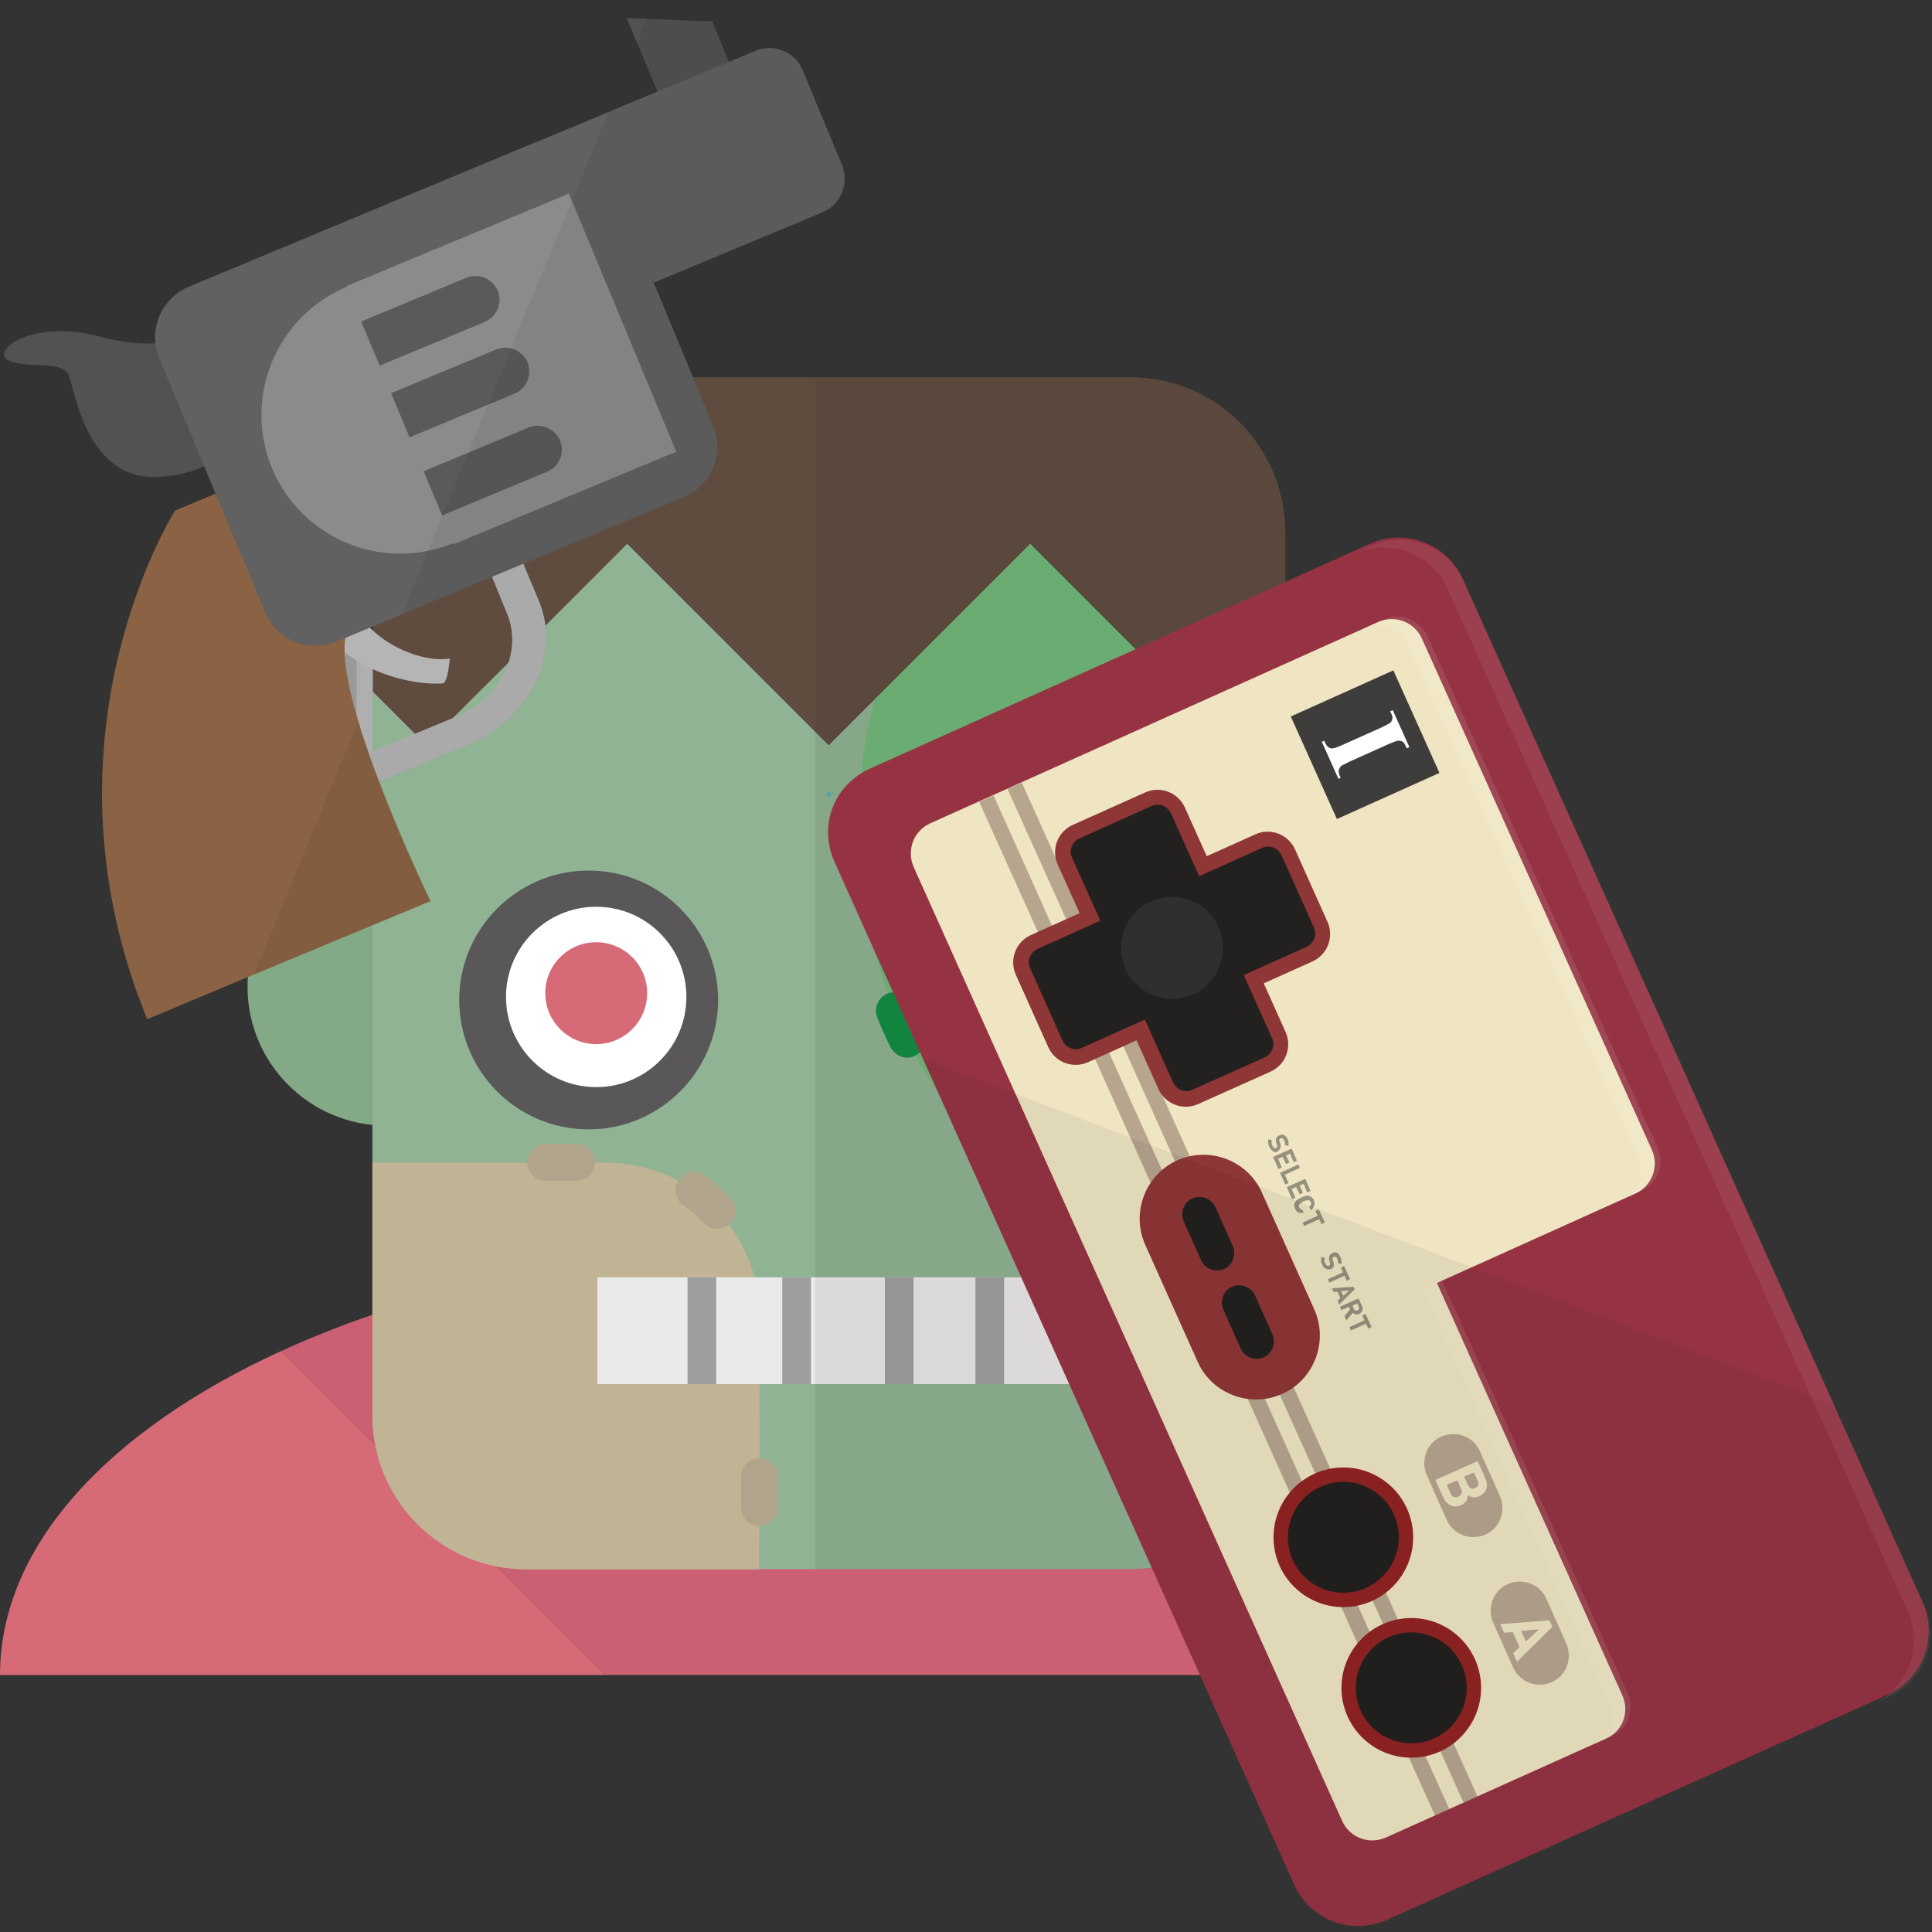 <?xml version="1.0" encoding="utf-8"?>
<!-- Generator: Adobe Illustrator 25.1.0, SVG Export Plug-In . SVG Version: 6.00 Build 0)  -->
<svg version="1.1" id="_x34_" xmlns="http://www.w3.org/2000/svg" xmlns:xlink="http://www.w3.org/1999/xlink" x="0px" y="0px"
	 viewBox="0 0 512 512" style="enable-background:new 0 0 512 512;" xml:space="preserve">
<rect x="0" y="0" width="512" height="512" fill="#333333" stroke="none"/>
<style type="text/css">
	.st0{fill:#D76A77;}
	.st1{fill:#CB6072;}
	.st2{fill:#84A987;}
	.st3{fill:#AFAFAF;}
	.st4{fill:#999A9A;}
	.st5{fill:#C3C4C4;}
	.st6{fill:#95A8AD;}
	.st7{fill:#8FB393;}
	.st8{fill:#C0B495;}
	.st9{fill:#B1A48C;}
	.st10{fill:#71B87A;}
	.st11{fill:#108D43;}
	.st12{fill:#604C3F;}
	.st13{fill:none;stroke:#48B0CA;stroke-miterlimit:10;}
	.st14{fill:#595758;}
	.st15{fill:#FFFFFF;}
	.st16{fill:#EAE9E9;}
	.st17{fill:#9F9E9F;}
	.st18{opacity:8.000000e-02;}
	.st19{fill:#231815;}
	.st20{fill:#963343;}
	.st21{fill:#EFE5C2;}
	.st22{fill:#3F3D3C;}
	.st23{opacity:0.5;fill:#80665B;enable-background:new    ;}
	.st24{fill:#8F3636;}
	.st25{fill:#232120;}
	.st26{opacity:0.5;fill:#3F3D3C;enable-background:new    ;}
	.st27{fill:#932323;}
	.st28{opacity:0.5;}
	.st29{opacity:0.1;}
	.st30{opacity:6.000000e-02;fill:#040000;enable-background:new    ;}
	.st31{opacity:6.000000e-02;fill:#FFFFFF;enable-background:new    ;}
	.st32{fill:none;}
	.st33{fill:#525252;}
	.st34{fill:#616161;}
	.st35{fill:#B5B5B5;}
	.st36{fill:#8B6344;}
	.st37{fill:#8B8B8B;}
	.st38{fill:#595A59;}
</style>
<g>
	<g>
		<path class="st0" d="M0,443.9h160.5L74.6,358C28.9,378.9,0,409.6,0,443.9z"/>
		<path class="st1" d="M218.7,329.7c-55.2,0-105.6,10.7-144.1,28.3l85.9,85.9h276.9C437.4,380.8,339.5,329.7,218.7,329.7z"/>
	</g>
	<g>
		<g>
			<g>
				<path class="st2" d="M139.2,261.5c0,20.3-16.5,36.8-36.8,36.8c-20.3,0-36.8-16.5-36.8-36.8c0-20.3,16.5-36.8,36.8-36.8
					C122.8,224.7,139.2,241.2,139.2,261.5z"/>
				<path class="st2" d="M374.5,261.5c0,20.3-16.5,36.8-36.8,36.8c-20.3,0-36.8-16.5-36.8-36.8c0-20.3,16.5-36.8,36.8-36.8
					C358,224.7,374.5,241.2,374.5,261.5z"/>
			</g>
			<g>
				<rect x="64.1" y="172.1" class="st3" width="64.5" height="35.7"/>
				<rect x="75.5" y="172.1" class="st4" width="6.1" height="35.7"/>
				<rect x="88.4" y="172.1" class="st4" width="6.1" height="35.7"/>
				<path class="st5" d="M69.3,211.1c0,6.5-5.2,11.7-11.7,11.7l0,0c-6.5,0-11.7-5.2-11.7-11.7v-42.3c0-6.5,5.2-11.7,11.7-11.7l0,0
					c6.5,0,11.7,5.2,11.7,11.7V211.1z"/>
			</g>
			<path class="st6" d="M273,144.1l-53.4,53.4l-53.4-53.4l-53.4,53.4l-14.1-14.1V375c0,22.6,18.3,40.8,40.8,40.8h160.1
				c22.6,0,40.8-18.3,40.8-40.8V183.4l-14.1,14.1L273,144.1z"/>
			<path class="st7" d="M273,144.1l-53.4,53.4l-53.4-53.4l-53.4,53.4l-14.1-14.1V375c0,22.6,18.3,40.8,40.8,40.8h160.1
				c22.6,0,40.8-18.3,40.8-40.8V183.4l-14.1,14.1L273,144.1z"/>
			<path class="st8" d="M201.3,348.9c0-22.6-18.3-40.8-40.8-40.8H98.7v67c0,22.6,18.3,40.8,40.8,40.8h61.7L201.3,348.9L201.3,348.9z
				"/>
			<g>
				<path class="st9" d="M152.8,303.1h-8.2c-2.7,0-4.9,2.2-4.9,4.9c0,2.7,2.2,4.9,4.9,4.9h8.2c2.7,0,4.9-2.2,4.9-4.9
					C157.7,305.3,155.5,303.1,152.8,303.1z M193.6,317.4c-2.1-2.2-4.4-4.2-6.9-6c-2.2-1.6-5.3-1-6.8,1.2c-1.6,2.2-1,5.3,1.2,6.8
					c2,1.4,3.8,2.9,5.4,4.7c1.9,2,5,2,6.9,0.2C195.4,322.4,195.5,319.3,193.6,317.4z M206.2,358.7v-8.2c0-2.7-2.2-4.9-4.9-4.9
					c-2.7,0-4.9,2.2-4.9,4.9v8.2c0,2.7,2.2,4.9,4.9,4.9C204,363.6,206.2,361.4,206.2,358.7z M206.2,399.5v-8.2
					c0-2.7-2.2-4.9-4.9-4.9c-2.7,0-4.9,2.2-4.9,4.9v8.2c0,2.7,2.2,4.9,4.9,4.9C204,404.4,206.2,402.2,206.2,399.5z"/>
			</g>
			<path class="st10" d="M340.5,183.4l-2.7,2.7l0,0l-11.4,11.4L273,144.1l-41.2,41.2c-2.8,10.7-4.3,21.8-4.3,33.4
				c0,66.1,49.3,120.6,113.1,129L340.5,183.4L340.5,183.4z"/>
			<g>
				<path class="st11" d="M222.5,218.7c0,1.4,0,2.8,0.1,4.2c0.1,2.7,2.4,4.8,5,4.8c2.7-0.1,4.8-2.3,4.8-5.1c0-1.3-0.1-2.6-0.1-3.9
					c0-2.7-2.2-4.9-4.9-4.9C224.7,213.8,222.5,216,222.5,218.7z"/>
				<path class="st11" d="M264.1,316.1c2.1,2,4.2,3.9,6.4,5.7c2.1,1.7,5.2,1.5,6.9-0.6c1.7-2.1,1.5-5.2-0.6-6.9
					c-2-1.7-4-3.5-5.9-5.3c-2-1.9-5.1-1.8-6.9,0.1C262,311.1,262.1,314.2,264.1,316.1z M232.5,269.7c1.1,2.7,2.2,5.3,3.5,7.8
					c1.2,2.4,4.1,3.5,6.5,2.3c2.4-1.2,3.5-4.1,2.3-6.5c-1.2-2.4-2.2-4.8-3.2-7.3c-1-2.5-3.9-3.7-6.4-2.7
					C232.7,264.3,231.5,267.2,232.5,269.7z"/>
				<path class="st11" d="M311.8,345.7c1.3,0.5,2.7,0.9,4,1.4c2.6,0.8,5.3-0.6,6.2-3.1c0.8-2.6-0.6-5.3-3.1-6.2
					c-1.3-0.4-2.5-0.8-3.7-1.3c-2.5-0.9-5.3,0.4-6.3,2.9C307.9,342,309.2,344.8,311.8,345.7z"/>
			</g>
			<path class="st12" d="M299.7,100H139.6c-22.5,0-40.8,18.3-40.8,40.8v42.5l14.1,14.1l53.4-53.4l53.4,53.4l53.4-53.4l53.4,53.4
				l14.1-14.1v-42.5C340.5,118.3,322.2,100,299.7,100z"/>
			<line class="st13" x1="219.6" y1="210" x2="219.6" y2="211.1"/>
			<g>
				<path class="st14" d="M190.3,265c0,18.9-15.4,34.3-34.3,34.3c-19,0-34.3-15.4-34.3-34.3c0-18.9,15.4-34.3,34.3-34.3
					C174.9,230.7,190.3,246,190.3,265z"/>
				<path class="st15" d="M181.9,264.2c0,13.2-10.7,23.9-23.9,23.9c-13.2,0-23.9-10.7-23.9-23.9c0-13.2,10.7-23.9,23.9-23.9
					C171.2,240.3,181.9,251,181.9,264.2z"/>
				<circle class="st0" cx="158" cy="263.2" r="13.5"/>
			</g>
			<g>
				<path class="st14" d="M252.4,265c0,18.9,15.4,34.3,34.3,34.3c18.9,0,34.3-15.4,34.3-34.3c0-18.9-15.4-34.3-34.3-34.3
					C267.7,230.7,252.4,246,252.4,265z"/>
				<path class="st15" d="M260.7,264.2c0,13.2,10.7,23.9,23.9,23.9c13.2,0,23.9-10.7,23.9-23.9c0-13.2-10.7-23.9-23.9-23.9
					C271.4,240.3,260.7,251,260.7,264.2z"/>
				<circle class="st0" cx="284.6" cy="263.2" r="13.5"/>
			</g>
			<g>
				<rect x="158.3" y="338.5" class="st16" width="130.7" height="28.3"/>
				<rect x="182.2" y="338.5" class="st17" width="7.6" height="28.3"/>
				<rect x="207.3" y="338.5" class="st17" width="7.6" height="28.3"/>
				<rect x="234.5" y="338.5" class="st17" width="7.6" height="28.3"/>
				<rect x="258.5" y="338.5" class="st17" width="7.6" height="28.3"/>
			</g>
		</g>
		<g class="st18">
			<path class="st19" d="M340.5,224.8v-41.4l0,0v-42.5c0-22.6-18.3-40.8-40.8-40.8H216v315.8h83.6c22.6,0,40.8-18.3,40.8-40.8v-27.3
				v-49.6c19-1.4,34-17.3,34-36.6C374.5,242.1,359.5,226.2,340.5,224.8z"/>
		</g>
	</g>
</g>
<g>
	<g>
		<g>
			<g>
				<path class="st20" d="M500.3,449.1l-132.8,59.7c-9.3,4.2-20.3,0-24.5-9.3L221.1,228.3c-0.7-1.5-1.1-3.1-1.4-4.7
					c-1.1-6.5,1.4-13.1,6.5-17.2c1.2-1,2.6-1.9,4.1-2.6l132.8-59.7c9.3-4.2,20.3,0,24.5,9.3l121.9,271.2c0.8,1.7,1.3,3.6,1.5,5.4
					c0,0,0,0.1,0,0.1c0.7,6-1.6,12-6.1,16c0,0.1-0.1,0.1-0.1,0.1C503.6,447.3,502.1,448.3,500.3,449.1z"/>
				<path class="st21" d="M430,449.4L380.8,340l52.6-23.7c4.4-2,6.3-7.1,4.4-11.5l-61-135.6c-2-4.4-7.1-6.3-11.5-4.4l-118.8,53.4
					c-4.4,2-6.3,7.1-4.4,11.5l21.9,48.8l39,86.8l52.7,117.3c2,4.4,7.1,6.3,11.5,4.4l58.3-26.2C430,458.9,431.9,453.8,430,449.4z"/>
				<g>
					
						<rect x="346.9" y="182.4" transform="matrix(0.912 -0.41 0.41 0.912 -49.083 165.755)" class="st22" width="29.8" height="29.8"/>
					<g>
						<path class="st15" d="M370.5,196.3c0.4,0,0.8,0,1.1,0.2c0.4,0.2,0.7,0.6,0.9,1.2l0.3,0.6l0.7-0.3l-4.4-9.8l-0.7,0.3l0.3,0.6
							c0.3,0.6,0.3,1,0.3,1.4c-0.1,0.4-0.3,0.8-0.5,1c-0.3,0.2-1,0.6-2.2,1.2l-10.7,4.8c-1.2,0.5-1.9,0.8-2.3,0.8
							c-0.5,0.1-0.8,0-1.1-0.2c-0.4-0.2-0.7-0.6-1-1.2l-0.3-0.6l-0.6,0.3l4.4,9.8l0.6-0.3l-0.3-0.6c-0.2-0.5-0.3-1-0.2-1.4
							c0.1-0.4,0.3-0.7,0.5-1c0.2-0.2,1-0.6,2.2-1.2l10.7-4.8C369.4,196.6,370.2,196.3,370.5,196.3z"/>
					</g>
				</g>
				<polygon class="st23" points="267,209.1 289,257.9 335.1,360.6 387.9,477.8 391.6,476.2 338.9,358.9 292.7,256.2 270.8,207.4 
									"/>
				<polygon class="st23" points="259.5,212.5 281.5,261.3 327.6,363.9 380.3,481.2 384.1,479.5 331.4,362.2 285.2,259.6 
					263.3,210.8 				"/>
				<path class="st24" d="M269.2,258.3c-1.8-4,0-8.7,4-10.5l12.9-5.8l-5.8-12.9c-1.8-4,0-8.7,4-10.5l19.2-8.6c4-1.8,8.7,0,10.5,4
					l5.8,12.9l12.9-5.8c4-1.8,8.7,0,10.5,4l8.6,19.2c1.8,4,0,8.7-4,10.5l-12.9,5.8l5.8,12.9c1.8,4,0,8.7-4,10.5l-19.2,8.6
					c-4,1.8-8.7,0-10.5-4l-5.8-12.9l-12.9,5.8c-4,1.8-8.7,0-10.5-4L269.2,258.3L269.2,258.3z"/>
				<g>
					<path class="st25" d="M337.1,275.1l-7.5-16.7l16.7-7.5c1.9-0.9,2.8-3.2,1.9-5.1l-8.6-19.2c-0.9-1.9-3.2-2.8-5.1-1.9l-16.7,7.5
						l-7.5-16.7c-0.9-1.9-3.2-2.8-5.1-1.9l-19.2,8.6c-1.9,0.9-2.8,3.2-1.9,5.1l7.5,16.7l-16.7,7.5c-1.9,0.9-2.8,3.2-1.9,5.1
						l8.6,19.2c0.9,1.9,3.2,2.8,5.1,1.9l16.7-7.5l7.5,16.7c0.9,1.9,3.2,2.8,5.1,1.9l19.2-8.6C337.1,279.3,338,277,337.1,275.1z"/>
					<circle class="st26" cx="310.6" cy="251.2" r="13.5"/>
				</g>
				<g>
					<circle class="st27" cx="356" cy="407.4" r="18.5"/>
					<circle class="st25" cx="356" cy="407.4" r="14.7"/>
					<circle class="st27" cx="374" cy="447.3" r="18.5"/>
					<circle class="st25" cx="374" cy="447.3" r="14.7"/>
				</g>
				<g class="st28">
					<path class="st22" d="M339,304.7c0.1-0.1,0.3-0.3,0.3-0.5c0.1-0.2,0.1-0.3,0.1-0.5c0-0.2,0-0.4-0.1-0.6l-0.2-0.6
						c0-0.1-0.1-0.2-0.1-0.3c0-0.1,0-0.2,0.1-0.2c0-0.1,0.1-0.2,0.1-0.2c0.1-0.1,0.1-0.1,0.2-0.1c0.2-0.1,0.3-0.1,0.5,0
						c0.2,0.1,0.3,0.2,0.4,0.5c0.1,0.2,0.2,0.3,0.2,0.6c0,0.2,0.1,0.4,0,0.6l0.9,0.3c0.1-0.3,0.1-0.6,0.1-0.9c0-0.3-0.1-0.6-0.3-0.9
						c-0.1-0.3-0.3-0.5-0.4-0.7c-0.2-0.2-0.3-0.3-0.6-0.4c-0.2-0.1-0.4-0.1-0.6-0.1c-0.2,0-0.4,0.1-0.6,0.2
						c-0.4,0.2-0.7,0.4-0.8,0.8c0,0.2-0.1,0.3-0.1,0.5c0,0.2,0,0.4,0.1,0.6l0.2,0.6c0,0.2,0.1,0.2,0.1,0.3c0,0.1,0,0.1,0,0.2
						c-0.1,0.2-0.1,0.2-0.3,0.3c-0.2,0.1-0.4,0.1-0.5,0c-0.2-0.1-0.3-0.3-0.5-0.6c-0.1-0.2-0.2-0.4-0.2-0.7c0-0.2,0-0.5,0.1-0.7
						l-0.9-0.3c-0.1,0.3-0.2,0.7-0.1,1c0,0.3,0.1,0.7,0.3,1c0.1,0.2,0.3,0.5,0.4,0.7c0.2,0.2,0.4,0.3,0.5,0.5
						c0.2,0.1,0.4,0.2,0.6,0.2c0.2,0,0.5,0,0.7-0.1C338.7,305,338.8,304.9,339,304.7z"/>
					<path class="st22" d="M342.8,308l0.9-0.4l-1.4-3.2l-4.9,2.2l1.4,3.2l0.9-0.4l-1-2.3l1.2-0.5l0.9,1.9l0.9-0.4l-0.9-1.9l1.1-0.5
						L342.8,308L342.8,308z"/>
					<path class="st22" d="M340.5,311.3l4-1.8l-0.4-0.9l-4.9,2.2l1.4,3.1l0.9-0.4L340.5,311.3z"/>
					<path class="st22" d="M346.4,316l0.9-0.4l-1.4-3.2l-4.9,2.2l1.4,3.2l0.9-0.4l-1-2.3l1.2-0.5l0.9,1.9l0.9-0.4l-0.9-1.9l1.1-0.5
						L346.4,316L346.4,316z"/>
					<path class="st22" d="M344.8,320.5c-0.2-0.1-0.3-0.2-0.5-0.5c0-0.1-0.1-0.3-0.1-0.4c0-0.1,0-0.2,0.1-0.3c0-0.1,0.1-0.1,0.1-0.2
						c0.1-0.1,0.1-0.1,0.2-0.2c0.1-0.1,0.2-0.1,0.3-0.2l0,0c0.2-0.1,0.3-0.2,0.5-0.3c0.2-0.1,0.4-0.2,0.6-0.2
						c0.2-0.1,0.3-0.1,0.4-0.1c0.1,0,0.2-0.1,0.3,0c0.1,0,0.2,0,0.2,0c0.1,0,0.2,0.1,0.3,0.2c0.1,0.1,0.2,0.2,0.2,0.3
						c0.1,0.2,0.1,0.4,0,0.7c-0.1,0.2-0.2,0.3-0.3,0.4c0,0-0.1,0.1-0.1,0.1l0.4,0.9c0.3-0.2,0.5-0.4,0.6-0.7
						c0.1-0.1,0.2-0.3,0.3-0.5c0.1-0.4,0.1-0.9-0.1-1.4c-0.1-0.3-0.3-0.5-0.5-0.7c-0.2-0.2-0.4-0.3-0.6-0.4
						c-0.2-0.1-0.3-0.1-0.5-0.1c-0.2,0-0.3,0-0.5,0c-0.2,0-0.4,0.1-0.6,0.2l-1.3,0.6c-0.2,0.1-0.3,0.2-0.5,0.3
						c-0.1,0.1-0.2,0.1-0.2,0.2c-0.1,0.1-0.1,0.1-0.1,0.1c-0.1,0.1-0.2,0.3-0.3,0.5c-0.1,0.3-0.2,0.5-0.1,0.7c0,0.3,0.1,0.5,0.2,0.8
						c0.2,0.5,0.5,0.8,0.9,1c0.4,0.2,0.9,0.2,1.4,0.1l-0.4-0.9C345.2,320.6,345,320.6,344.8,320.5z"/>
					<path class="st22" d="M349.5,320.5l-0.9,0.4l0.6,1.3l-4,1.8l0.4,0.9l4-1.8l0.6,1.3l0.9-0.4L349.5,320.5z"/>
				</g>
				<g class="st28">
					<path class="st22" d="M353.1,336.1c0.2-0.1,0.3-0.3,0.3-0.5c0.1-0.2,0.1-0.3,0.1-0.5c0-0.2,0-0.4-0.1-0.6l-0.2-0.6
						c0-0.1-0.1-0.2-0.1-0.3c0-0.1,0-0.1,0.1-0.2c0-0.1,0.1-0.1,0.1-0.2c0.1,0,0.1-0.1,0.2-0.1c0.2-0.1,0.3-0.1,0.5,0
						c0.2,0.1,0.3,0.2,0.4,0.5c0.1,0.1,0.1,0.3,0.1,0.5c0,0.2,0.1,0.4,0,0.6l0.9,0.3c0.1-0.3,0.2-0.6,0.1-0.9c0-0.3-0.1-0.6-0.3-1
						c-0.1-0.2-0.3-0.5-0.4-0.7c-0.2-0.2-0.3-0.3-0.5-0.4c-0.2-0.1-0.4-0.2-0.6-0.1c-0.2,0-0.4,0.1-0.6,0.2
						c-0.4,0.2-0.7,0.4-0.8,0.8c-0.1,0.2-0.1,0.3-0.1,0.5c0,0.2,0,0.4,0.1,0.6l0.1,0.6c0,0.2,0.1,0.3,0.1,0.3c0,0.1,0,0.2,0,0.2
						c-0.1,0.2-0.1,0.2-0.3,0.3c-0.2,0.1-0.4,0.1-0.5,0c-0.2-0.1-0.3-0.3-0.5-0.6c-0.1-0.2-0.2-0.4-0.2-0.7s0-0.5,0.1-0.7l-0.9-0.3
						c-0.1,0.3-0.1,0.7-0.1,1c0,0.3,0.1,0.7,0.3,1c0.1,0.3,0.3,0.5,0.4,0.7c0.2,0.2,0.3,0.3,0.5,0.4c0.2,0.1,0.4,0.2,0.6,0.2
						c0.3,0,0.5,0,0.7-0.1C352.8,336.4,352.9,336.3,353.1,336.1z"/>
					<path class="st22" d="M356.2,335.5l-0.9,0.4l0.6,1.3l-4,1.8l0.4,0.9l4-1.8l0.6,1.3l0.9-0.4L356.2,335.5z"/>
					<path class="st22" d="M359,341.7l-0.3-0.7l-5.7,0.4l0.4,1l1-0.1l0.8,1.7l-0.7,0.7l0.4,1L359,341.7z M355.4,342.2l2.1-0.2
						l-1.5,1.4L355.4,342.2z"/>
					<path class="st22" d="M358.5,347.9c0.1,0.1,0.2,0.2,0.3,0.2c0.1,0.1,0.3,0.1,0.4,0.2c0.2,0.1,0.3,0.1,0.5,0
						c0.2,0,0.3-0.1,0.5-0.1c0.2-0.1,0.4-0.2,0.5-0.4c0.2-0.2,0.3-0.3,0.3-0.5c0.1-0.2,0.1-0.4,0.1-0.6c0-0.2,0-0.5-0.2-0.7
						l-0.9-1.9l-4.9,2.2l0.4,0.9l2-0.9l0.3,0.7l-1.5,1.8l0.5,1.1L358.5,347.9z M359.2,347.3c-0.2,0-0.3-0.2-0.4-0.4l-0.4-0.9
						l1.3-0.6l0.4,0.9c0.1,0.2,0.1,0.4,0,0.6c0,0.2-0.2,0.3-0.4,0.4C359.5,347.4,359.4,347.4,359.2,347.3z"/>
					<path class="st22" d="M361.9,348.2l-0.9,0.4l0.6,1.3l-4,1.8l0.4,0.9l4-1.8l0.6,1.3l0.9-0.4L361.9,348.2z"/>
				</g>
				<g>
					<path class="st23" d="M401,441.9l-5.3-11.9c-1.7-3.9,0-8.5,3.9-10.2l0,0c3.9-1.7,8.5,0,10.2,3.9l5.3,11.9
						c1.7,3.9,0,8.5-3.9,10.2l0,0C407.3,447.5,402.8,445.8,401,441.9z"/>
					<path class="st21" d="M411.4,431.1l-0.8-1.7l-13,1l1,2.3l2.3-0.2l1.8,4l-1.7,1.6l1,2.3L411.4,431.1z M403.1,432.2l4.7-0.4
						l-3.4,3.2L403.1,432.2z"/>
				</g>
				<g>
					<path class="st23" d="M383.4,402.8l-5.3-11.9c-1.7-3.9,0-8.5,3.9-10.2l0,0c3.9-1.7,8.5,0,10.2,3.9l5.3,11.9
						c1.7,3.9,0,8.5-3.9,10.2l0,0C389.8,408.4,385.2,406.7,383.4,402.8z"/>
					<path class="st21" d="M388.2,398.2c0.3-0.2,0.5-0.5,0.6-0.9c0.1-0.2,0.1-0.3,0.1-0.5c0.1-0.2,0.1-0.4,0.1-0.6
						c0.9,0.7,1.9,0.8,3,0.3c0.5-0.2,0.9-0.5,1.2-0.8c0.3-0.3,0.5-0.7,0.7-1.1c0.1-0.4,0.2-0.9,0.1-1.4c0-0.5-0.2-1-0.4-1.5l-2-4.5
						l-11.2,5l2.1,4.7c0.2,0.5,0.5,1,0.9,1.3c0.4,0.4,0.7,0.6,1.2,0.8c0.4,0.2,0.8,0.3,1.3,0.2c0.5,0,0.9-0.1,1.4-0.4
						C387.6,398.7,388,398.5,388.2,398.2z M390.6,390.2l1,2.2c0.2,0.5,0.3,0.8,0.1,1.2c-0.1,0.4-0.4,0.6-0.8,0.8
						c-0.4,0.2-0.8,0.2-1.1,0c-0.4-0.2-0.6-0.5-0.8-0.9l-1-2.2L390.6,390.2z M385.2,396.7c-0.4-0.2-0.6-0.5-0.8-0.9l-1-2.3l2.8-1.2
						l1,2.3c0.2,0.5,0.3,0.8,0.1,1.2c-0.1,0.4-0.4,0.6-0.8,0.8C385.9,396.8,385.6,396.8,385.2,396.7z"/>
				</g>
				<g>
					<path class="st24" d="M317.4,360.9l-13.9-31c-3.8-8.5,0-18.6,8.5-22.4l0,0c8.5-3.8,18.6,0,22.4,8.5l13.9,31
						c3.8,8.5,0,18.6-8.5,22.4l0,0C331.3,373.2,321.2,369.4,317.4,360.9z"/>
					<g>
						<path class="st25" d="M318.3,334l-4.6-10.3c-1-2.3,0-5.1,2.3-6.1l0,0c2.3-1,5.1,0,6.1,2.3l4.6,10.3c1,2.3,0,5.1-2.3,6.1l0,0
							C322.1,337.3,319.3,336.3,318.3,334z"/>
						<path class="st25" d="M328.8,357.4l-4.6-10.3c-1-2.3,0-5.1,2.3-6.1l0,0c2.3-1,5.1,0,6.1,2.3l4.6,10.3c1,2.3,0,5.1-2.3,6.1l0,0
							C332.6,360.8,329.9,359.7,328.8,357.4z"/>
					</g>
				</g>
			</g>
			<g class="st29">
				<path class="st15" d="M429.7,318c4.4-2,6.3-7.1,4.4-11.5l-61-135.6c-2-4.4-7.1-6.3-11.5-4.4l5.2-2.3c4.4-2,9.5,0,11.5,4.4
					l61,135.6c1.9,4.3,0,9.5-4.4,11.5L429.7,318z"/>
				<path class="st15" d="M427,460.2l-5.2,2.3c4.4-2,6.3-7.1,4.3-11.4L377,341.7l5.2-2.3l49.2,109.4
					C433.3,453.1,431.4,458.3,427,460.2z"/>
			</g>
		</g>
		<path class="st30" d="M500.3,449.1l-132.8,59.7c-9.3,4.2-20.3,0-24.5-9.3l-98.4-218.9l24.5,9.3l74.8,28.4l1.2,0.5l0,0l141,53.5
			l23.5,52.3c0.8,1.7,1.3,3.6,1.5,5.4c0,0,0,0.1,0,0.1c0.7,6-1.6,12-6.1,16c0,0.1-0.1,0.1-0.1,0.1
			C503.6,447.3,502.1,448.3,500.3,449.1z"/>
	</g>
	<path class="st31" d="M500.6,449.7l-4.4,2c1.7-0.8,3.3-1.8,4.7-3c0,0,0,0,0.1-0.1c4.5-4,6.8-10,6.1-16c0,0,0-0.1,0-0.1
		c-0.2-1.8-0.7-3.6-1.5-5.4L383.6,156c-4.2-9.3-15.2-13.5-24.5-9.3l4.4-2c9.3-4.2,20.3,0,24.5,9.3l121.9,271.2
		c0.8,1.7,1.3,3.6,1.5,5.4c0,0,0,0.1,0,0.1c0.7,6-1.6,12-6.1,16c0,0.1-0.1,0.1-0.1,0.1C503.9,447.9,502.4,448.9,500.6,449.7z"/>
</g>
<g>
	<path class="st32" d="M140.6,165.6c0,0-0.4,6.4-1.9,6.5c-4.6,0.3-11-0.6-17-3.1l-5.3,12.9c0.8,2.8,1.8,5.8,2.8,8.7l23.4-9.7
		c11.5-4.8,17.5-17,13.2-27.1l-4.1-9.7l-23.8,9.9l-3.2,7.7C130,164.8,136.3,166.4,140.6,165.6z"/>
	<path class="st32" d="M130.6,159.2l3.2-7.7l-8.5,3.5C126.9,156.6,128.7,158,130.6,159.2z"/>
	<path class="st32" d="M129.7,157C129.7,157,129.7,157,129.7,157c0.2,5,1.6,11.3,3.6,18l5.3-12.9C135.4,160.8,132.3,159.1,129.7,157
		z"/>
	<polygon class="st32" points="91.5,43.7 84,62 96.9,56.6 	"/>
	<g>
		<g>
			<polygon class="st33" points="188.7,5.6 196.1,23.5 177.2,31.4 166.1,4.8 171.6,5 176.3,5.2 183.8,5.5 			"/>
			<path class="st34" d="M212.8,18.8l10.3,24.8c2.1,5-0.3,10.7-5.2,12.7l-116.6,48.6c-5,2.1-10.7-0.3-12.7-5.2L78.2,74.8
				c-2-4.9,0.3-10.6,5.3-12.7l116.6-48.6c0.6-0.3,1.3-0.5,2-0.6c3.7-0.7,7.6,0.9,9.7,4C212.2,17.6,212.5,18.2,212.8,18.8z"/>
			<path class="st33" d="M55.6,86.4l8.4,26.8c0,0-1.7,6.4-9.8,10.3c-3.1,1.5-7.1,2.6-12.2,2.9c-18.8,1-22-22.2-23.7-26.7
				c-1.7-4.5-10.3-1.8-15.8-4.1c-5.6-2.3,5.7-11.3,24-6.4c5.9,1.6,10.9,2,14.9,1.8C49.9,90.5,54.5,87.3,55.6,86.4z"/>
			<path class="st35" d="M119.2,174.5c-7.6,1.3-21-4.4-25-13.8l-1.3-3.1c-0.5,0.2-1.1,0.4-1.6,0.6l-5.5,2.3c-0.7,0.3-1.4,0.7-2.1,1
				l1.3,3.1c5.1,12.1,22.7,17.2,32.4,16.5C118.7,180.9,119.2,174.5,119.2,174.5z"/>
			<g>
				<path class="st35" d="M134.2,138.4L134.2,138.4c-1.2-2.6-2.8-4.9-4.7-6.9l0,0c-2.2-2.3-4.8-4.2-7.7-5.6c-2-1-4.1-1.7-6.3-2.3
					c-1.3-0.3-2.6-0.5-4-0.7c0,0-0.1,0-0.1,0c-5.5-0.5-11.4,0.2-17,2.6l-38,15.8c-16.2,6.8-24.6,23.8-18.7,38.1l8.4,20.1
					c5.9,14.1,23.5,20.2,39.6,13.8l38.5-16c16.2-6.7,24.6-23.8,18.6-38.1l-8.4-20.1C134.4,138.9,134.3,138.7,134.2,138.4z
					 M134.4,162.7c4.2,10.1-1.7,22.3-13.2,27.1l-38,15.8c-11.6,4.8-24.4,0.5-28.6-9.7l-8.4-20.1c-4.2-10.1,1.7-22.3,13.3-27.1
					l38-15.8c1.9-0.8,3.8-1.4,5.7-1.6c4.3-0.7,8.5-0.3,12.3,1.2c0,0,0.1,0,0.1,0c1,0.4,2,0.8,2.9,1.4c0.6,0.4,1.3,0.8,1.9,1.2
					c0,0,0,0,0,0c2.3,1.7,4.1,4,5.3,6.6l0,0c0.2,0.2,0.3,0.5,0.4,0.7L134.4,162.7L134.4,162.7z"/>
			</g>
			<path class="st36" d="M95.2,162.7c-0.3,0.2-0.5,0.5-0.8,0.6c-1.7,1-2.6,3-2.9,5.8c-0.2,1.2-0.2,2.5-0.2,3.9l0,0
				c0.2,5,1.6,11.2,3.6,17.9c0.4,1.4,0.8,2.9,1.3,4.3c0.5,1.4,1,2.9,1.5,4.4c0.9,2.5,1.8,5.1,2.8,7.6c6.3,16.7,13.6,31.6,13.6,31.6
				s-24.1,10-46.9,19.5L39,270.1c-0.8-2.1-1.6-4.1-2.3-6.1l-0.2-0.4c-26-72,9.9-128.3,9.9-128.3l32.6-13.6c0,0,2.7,3.1,6,7.7
				c1.5,2,3.1,4.3,4.7,6.8c1.7,2.7,3.4,5.7,4.8,8.6C97.9,152.1,99.5,159,95.2,162.7z"/>
			<path class="st34" d="M161,45.5l28,67.3c3.1,7.4-0.4,15.9-7.8,18.9l-92.7,38.6c-7.2,2.6-15.3-0.9-18.3-8.1l-28-67.3
				c-0.5-1.3-0.9-2.6-1-3.9c-0.7-6.2,2.7-12.4,8.8-15l92-38.3c5.2-2.2,10.9-1,14.9,2.4C158.8,41.5,160.1,43.3,161,45.5z"/>
			
				<rect x="103.6" y="60.7" transform="matrix(0.923 -0.384 0.384 0.923 -27.155 59.598)" class="st37" width="63.9" height="74.1"/>
			<path class="st38" d="M128.5,85.3L95.1,99.2c-3.2,1.3-6.9-0.2-8.3-3.4l0,0c-1.3-3.2,0.2-6.9,3.4-8.3l33.4-13.9
				c3.2-1.3,6.9,0.2,8.3,3.4l0,0C133.2,80.2,131.7,83.9,128.5,85.3z"/>
			<path class="st38" d="M136.4,104.3L103,118.2c-3.2,1.3-6.9-0.2-8.3-3.4l0,0c-1.3-3.2,0.2-6.9,3.4-8.3l33.4-13.9
				c3.2-1.3,6.9,0.2,8.3,3.4l0,0C141.1,99.2,139.6,103,136.4,104.3z"/>
			<path class="st38" d="M145,125l-33.4,13.9c-3.2,1.3-6.9-0.2-8.3-3.4l0,0c-1.3-3.2,0.2-6.9,3.4-8.3l33.4-13.9
				c3.2-1.3,6.9,0.2,8.3,3.4l0,0C149.8,119.9,148.2,123.7,145,125z"/>
			<path class="st37" d="M120.2,143.9c-18.8,7.8-40.3-1.1-48.1-19.8s1.1-40.3,19.8-48.1L120.2,143.9z"/>
		</g>
		<path class="st30" d="M212.8,18.8l10.3,24.8c2.1,5-0.3,10.7-5.2,12.7l-44.6,18.6l15.8,37.9c3.1,7.4-0.4,15.9-7.8,18.9l-42.5,17.7
			l4.1,9.8c5.9,14.3-2.4,31.4-18.6,38.1l-23.7,9.9c6.3,16.7,13.6,31.6,13.6,31.6s-24.1,10-46.9,19.5L95,190.9
			c0.4,1.4,0.8,2.9,1.3,4.3c0.5,1.4,1,2.9,1.5,4.4l23.4-9.7c11.5-4.8,17.5-17,13.2-27.1l-4.1-9.8l-23.8,9.9l6.9-16.9l3.7-9
			l12.2-29.7l6.1-14.8l25.8-62.7l12.9-5.4l-5.4-12.9l2.7-6.5l4.7,0.2l7.5,0.2l4.9,0.1l4.5,10.8l6.9-2.9c0.6-0.3,1.3-0.5,2-0.6
			c3.7-0.7,7.6,0.9,9.7,4C212.2,17.6,212.5,18.2,212.8,18.8z"/>
	</g>
</g>
</svg>
